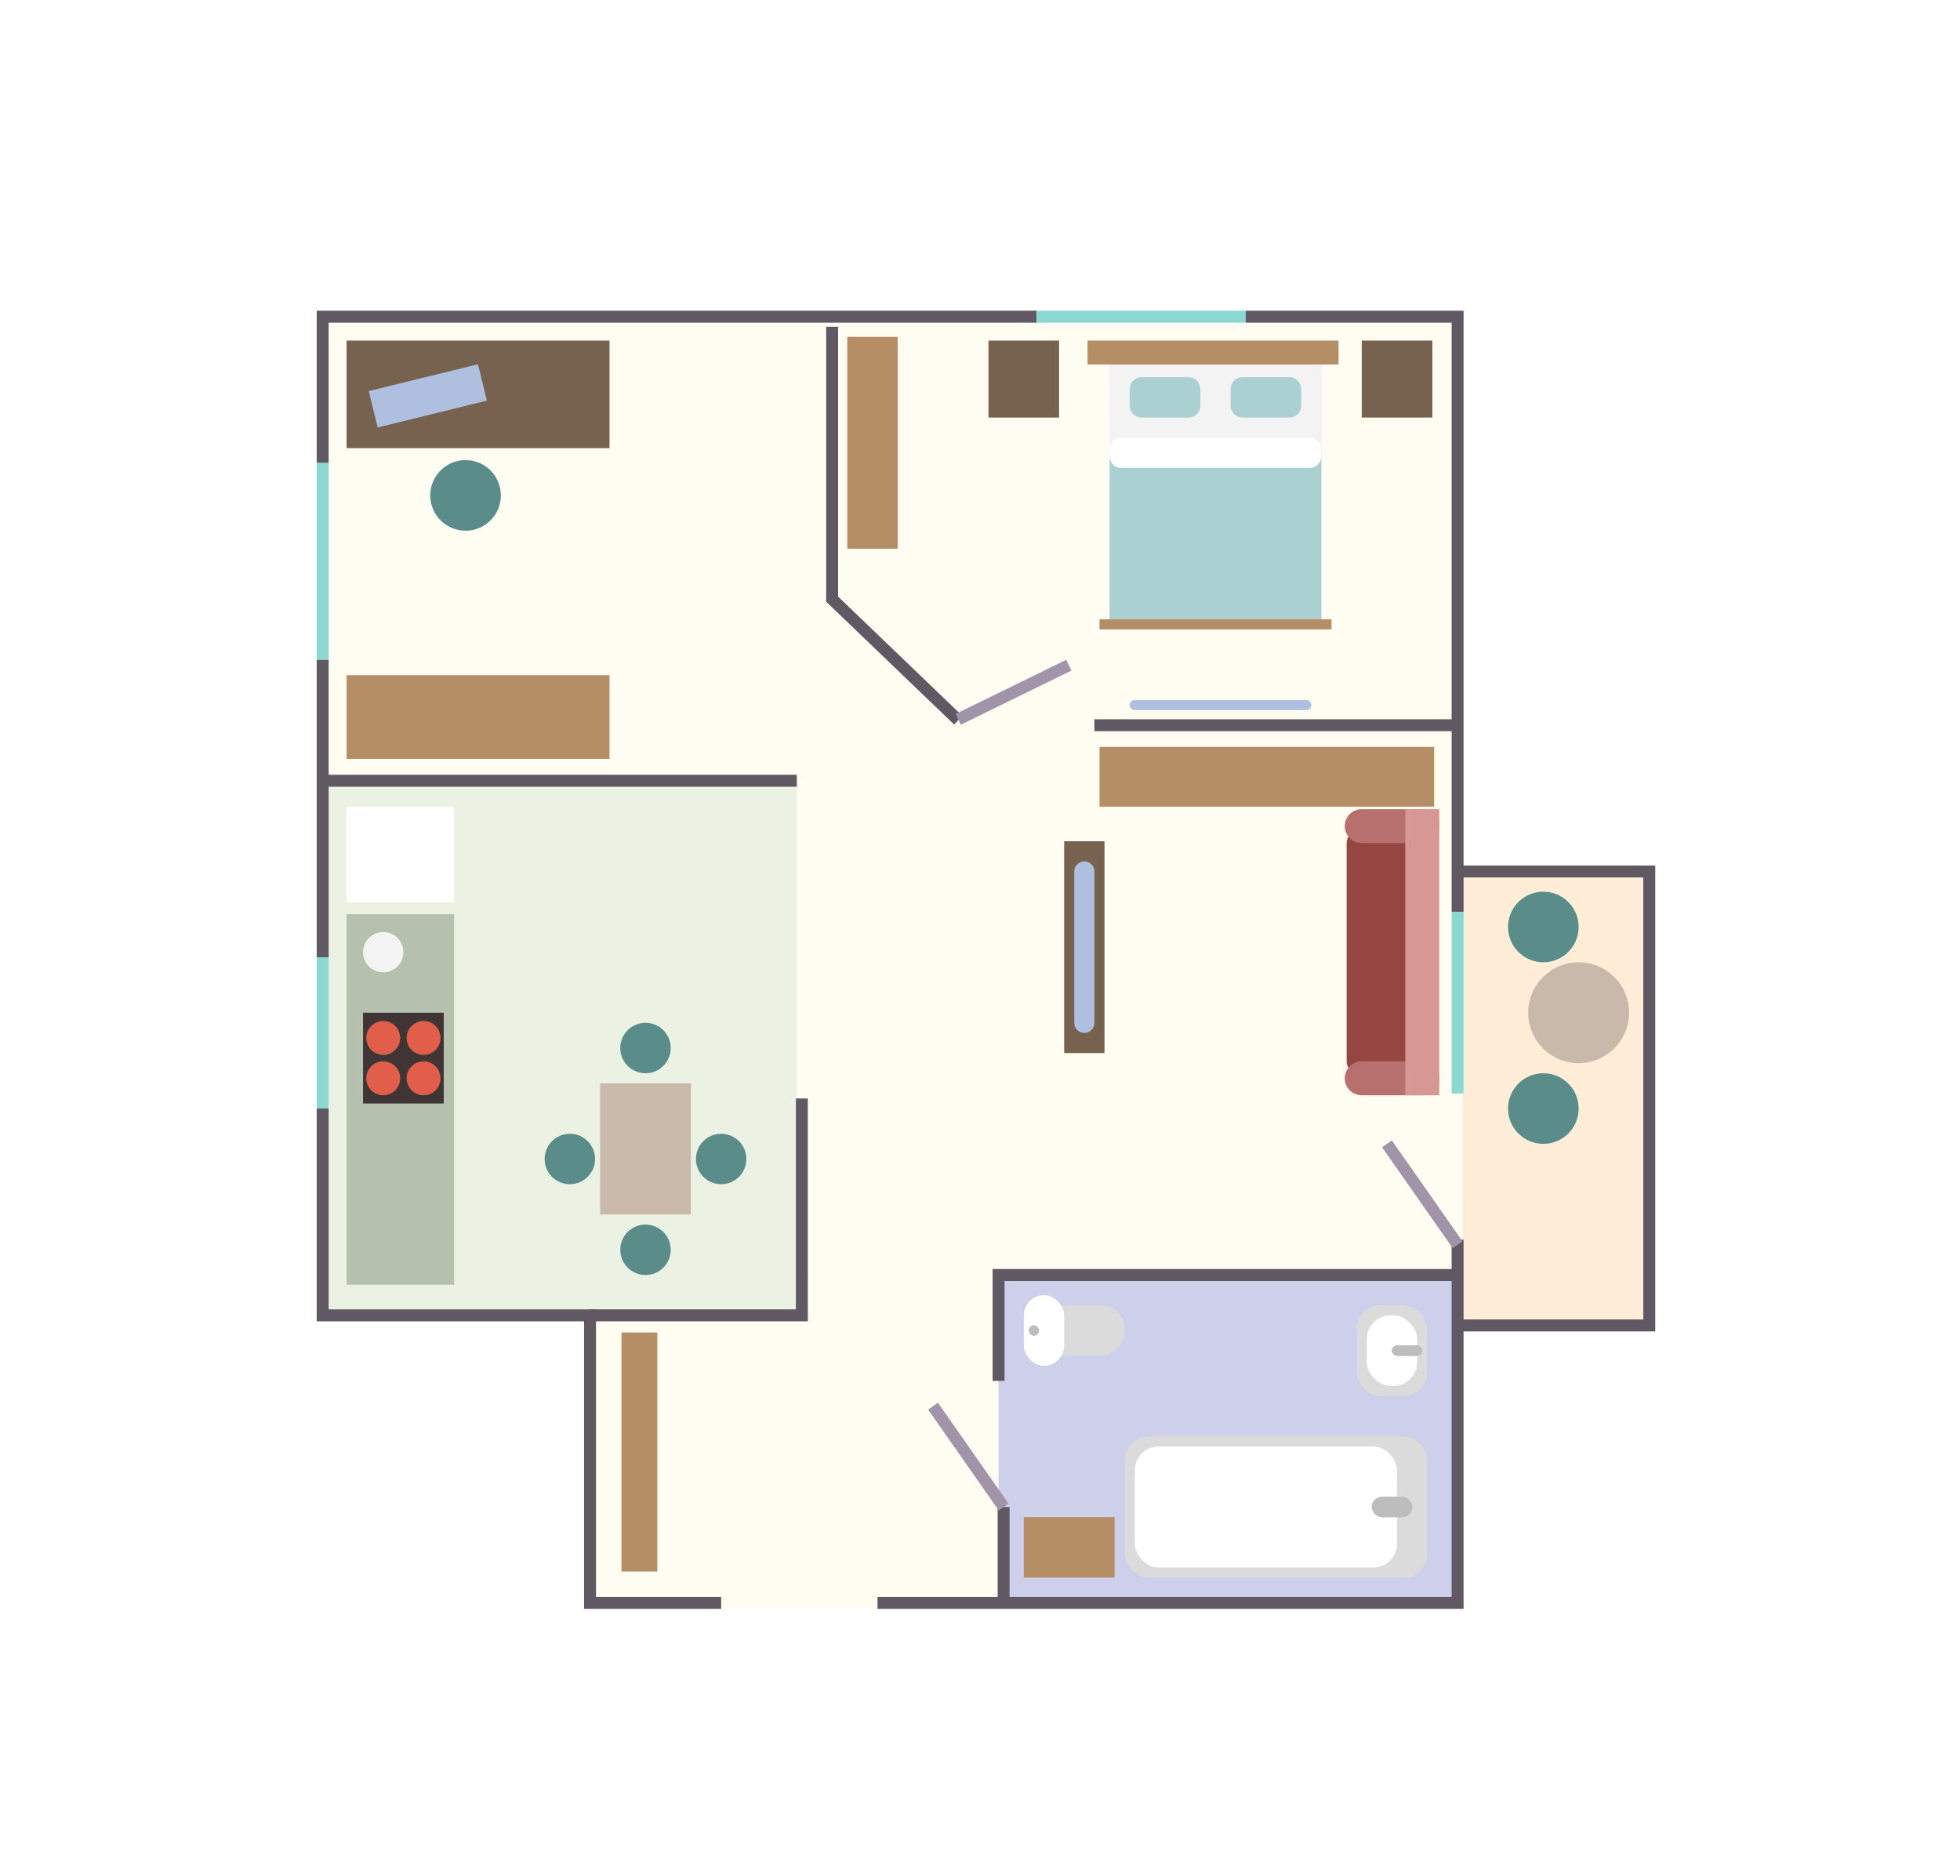 <svg width="164" height="157" fill="none" xmlns="http://www.w3.org/2000/svg"><g filter="url(#filter0_d)"><path fillRule="evenodd" clipRule="evenodd" d="M25.5 25h61.22v1h17.516v.5V25h19.226v46.926H139v39.985h-15.538v23.713H73.426v-1.078H60.342v1.078H47.87v-24.057H25.5V92.762h1V80.101h-1V55.2h1V38.74h.5-1.5V25z" fill="#fff"/></g><path d="M27 26.5h95.384v108.046H49.369v-24.902H27V26.5z" fill="#FFFCF2"/><path fill="#CDCFEB" d="M83.555 106.69h38.829v27.855H83.555z"/><path fill="#FFEDD8" d="M122.384 72.926h15.194v37.985h-15.194z"/><path fill="#EBF2E3" d="M27 65.329h39.673v44.738H27z"/><path d="M86.51 26.5h17.726M27 93.184V79.68" stroke="#8BD8D3"/><path d="M86.72 26.5H27v12.24m77.236-12.24h17.726v49.802M27 55.2v24.9m94.962 23.636v30.388H73.426m-13.084 0H49.37v-24.057H27V92.762" stroke="#605964" strokeWidth="3"/><path d="M121.962 72.926H138v37.985h-16.038m.422-50.225h-30.81M69.627 27.344v22.791l10.552 10.13M27.422 65.33h39.25m-17.303 44.737h17.726V91.919m54.867 14.771H83.555v8.863m.422 18.993v-8.441" stroke="#605964" strokeWidth="2"/><path d="M29 107.5v-31h9v31h-9z" fill="#B6C0AE"/><path d="M37.13 92.34h-6.754v-7.597h6.753v7.597z" fill="#3F3535"/><circle cx="32.065" cy="79.679" r="1.688" fill="#F4F4F4"/><circle cx="54.011" cy="87.698" r="2.11" fill="#5A8C89"/><circle cx="38.954" cy="41.454" r="2.954" fill="#5A8C89"/><circle cx="129.137" cy="77.568" r="2.954" fill="#5A8C89"/><circle cx="129.137" cy="92.762" r="2.954" fill="#5A8C89"/><circle cx="47.681" cy="96.983" r="2.11" fill="#5A8C89"/><circle cx="60.342" cy="96.983" r="2.11" fill="#5A8C89"/><circle cx="54.011" cy="104.58" r="2.11" fill="#5A8C89"/><path d="M38 75.5h-9v-8h9v8z" fill="#fff"/><path d="M51 63.5H29v-7h22v7z" fill="#B68E65"/><path d="M51 37.5H29v-9h22v9z" fill="#76624E"/><path d="M40.743 33.526l-9.139 2.245-.748-3.046 9.139-2.245.748 3.046z" fill="#AEBFDF"/><path d="M57.81 101.626h-7.597V90.652h7.597v10.974z" fill="#C9B9AB"/><path d="M55 131.5h-3v-20h3v20zm65-64H92v-5h28v5z" fill="#B68E65"/><path d="M92.418 70.394h-3.376V88.12h3.376V70.394z" fill="#76624E"/><path d="M91.574 85.588V72.926a.844.844 0 10-1.688 0v12.662a.844.844 0 101.688 0zM109.3 58.576H94.95a.422.422 0 000 .844h14.35a.422.422 0 000-.844z" fill="#AEBFDF"/><path d="M118.43 89.808h-4.753a1 1 0 01-1-1V70.55a1 1 0 011-1h4.753a1 1 0 011 1v18.258a1 1 0 01-1 1z" fill="#964640"/><path d="M113.943 89.308h5.065a.922.922 0 010 1.844h-5.065a.922.922 0 010-1.844zm0-21.102h5.065a.922.922 0 010 1.844h-5.065a.922.922 0 010-1.844z" fill="#B8706E" stroke="#B8706E"/><path d="M75.114 45.914h-4.22V28.188h4.22v17.726z" fill="#B68E65"/><path d="M119.852 34.941h-5.909v-6.44h5.909v6.44zm-31.232 0h-5.91v-6.44h5.909v6.44z" fill="#76624E"/><path d="M111.411 52.667H91.996v-.844h19.415v.844z" fill="#B68E65"/><path d="M110.566 37.473H92.84v14.35h17.726v-14.35z" fill="#ABD0D1"/><path d="M110.566 29.876H92.84v8.441h17.726v-8.44z" fill="#F3F3F3"/><path d="M107.878 31.565h-3.908a1 1 0 00-1 1v1.376a1 1 0 001 1h3.908a1 1 0 001-1v-1.376a1 1 0 00-1-1z" fill="#ABD0D1"/><path d="M109.566 36.63H93.84a1 1 0 00-1 1v.532a1 1 0 001 1h15.726a1 1 0 001-1v-.533a1 1 0 00-1-1z" fill="#fff"/><path d="M99.437 31.565h-3.909a1 1 0 00-1 1v1.376a1 1 0 001 1h3.91a1 1 0 00.999-1v-1.376a1 1 0 00-1-1z" fill="#ABD0D1"/><path d="M121.962 76.302v15.194" stroke="#8BD8D3"/><path d="M112 30.5H91v-2h21v2z" fill="#B68E65"/><path d="M27 55.2V38.74" stroke="#8BD8D3"/><circle cx="132.091" cy="84.743" r="4.221" fill="#C9B9AB"/><path d="M83.977 126.105l-5.909-8.441m43.894-13.506l-5.909-8.441m-26.62-40.055l-9.254 4.53" stroke="#A194A8" strokeLinecap="round" strokeLinejoin="round"/><path d="M119.43 68.206h.5v22.946h-1.845V68.205h1.345z" fill="#D79794" stroke="#D79794"/><rect x="94.106" y="120.196" width="25.323" height="11.818" rx="2" fill="#DBDBDB"/><rect x="94.951" y="121.04" width="21.947" height="10.129" rx="2" fill="#fff"/><rect x="113.521" y="109.222" width="5.909" height="7.597" rx="2" fill="#DBDBDB"/><rect x="114.365" y="110.066" width="4.221" height="5.909" rx="2" fill="#fff"/><rect width="7.597" height="4.221" rx="2" transform="matrix(-1 0 0 1 94.106 109.222)" fill="#DBDBDB"/><rect x="85.665" y="108.378" width="3.376" height="5.909" rx="1.688" fill="#fff"/><path fill="#B68E65" d="M85.665 126.948h7.597v5.065h-7.597z"/><circle cx="35.441" cy="86.854" r=".922" fill="#E15F4A" stroke="#E15F4A"/><circle cx="32.065" cy="86.854" r=".922" fill="#E15F4A" stroke="#E15F4A"/><circle cx="35.441" cy="90.23" r=".922" fill="#E15F4A" stroke="#E15F4A"/><circle cx="32.065" cy="90.23" r=".922" fill="#E15F4A" stroke="#E15F4A"/><rect x="116.475" y="112.599" width="2.532" height=".844" rx=".422" fill="#BDBDBD"/><rect x="116.475" y="112.599" width="2.532" height=".844" rx=".422" fill="#BDBDBD"/><rect x="116.475" y="112.599" width="2.532" height=".844" rx=".422" fill="#BDBDBD"/><rect x="114.787" y="125.26" width="3.376" height="1.688" rx=".844" fill="#BDBDBD"/><rect x="114.787" y="125.26" width="3.376" height="1.688" rx=".844" fill="#BDBDBD"/><rect x="114.787" y="125.26" width="3.376" height="1.688" rx=".844" fill="#BDBDBD"/><rect x="86.087" y="110.911" width=".844" height=".844" rx=".422" fill="#BDBDBD"/><rect x="86.087" y="110.911" width=".844" height=".844" rx=".422" fill="#BDBDBD"/><rect x="86.087" y="110.911" width=".844" height=".844" rx=".422" fill="#BDBDBD"/><defs><filter id="filter0_d" x=".5" y="0" width="163.5" height="160.624" filterUnits="userSpaceOnUse" color-interpolation-filters="sRGB"><feFlood flood-opacity="0" result="BackgroundImageFix"/><feColorMatrix in="SourceAlpha" values="0 0 0 0 0 0 0 0 0 0 0 0 0 0 0 0 0 0 127 0"/><feOffset/><feGaussianBlur stdDeviation="12.5"/><feColorMatrix values="0 0 0 0 0 0 0 0 0 0 0 0 0 0 0 0 0 0 0.15 0"/><feBlend in2="BackgroundImageFix" result="effect1_dropShadow"/><feBlend in="SourceGraphic" in2="effect1_dropShadow" result="shape"/></filter></defs></svg>